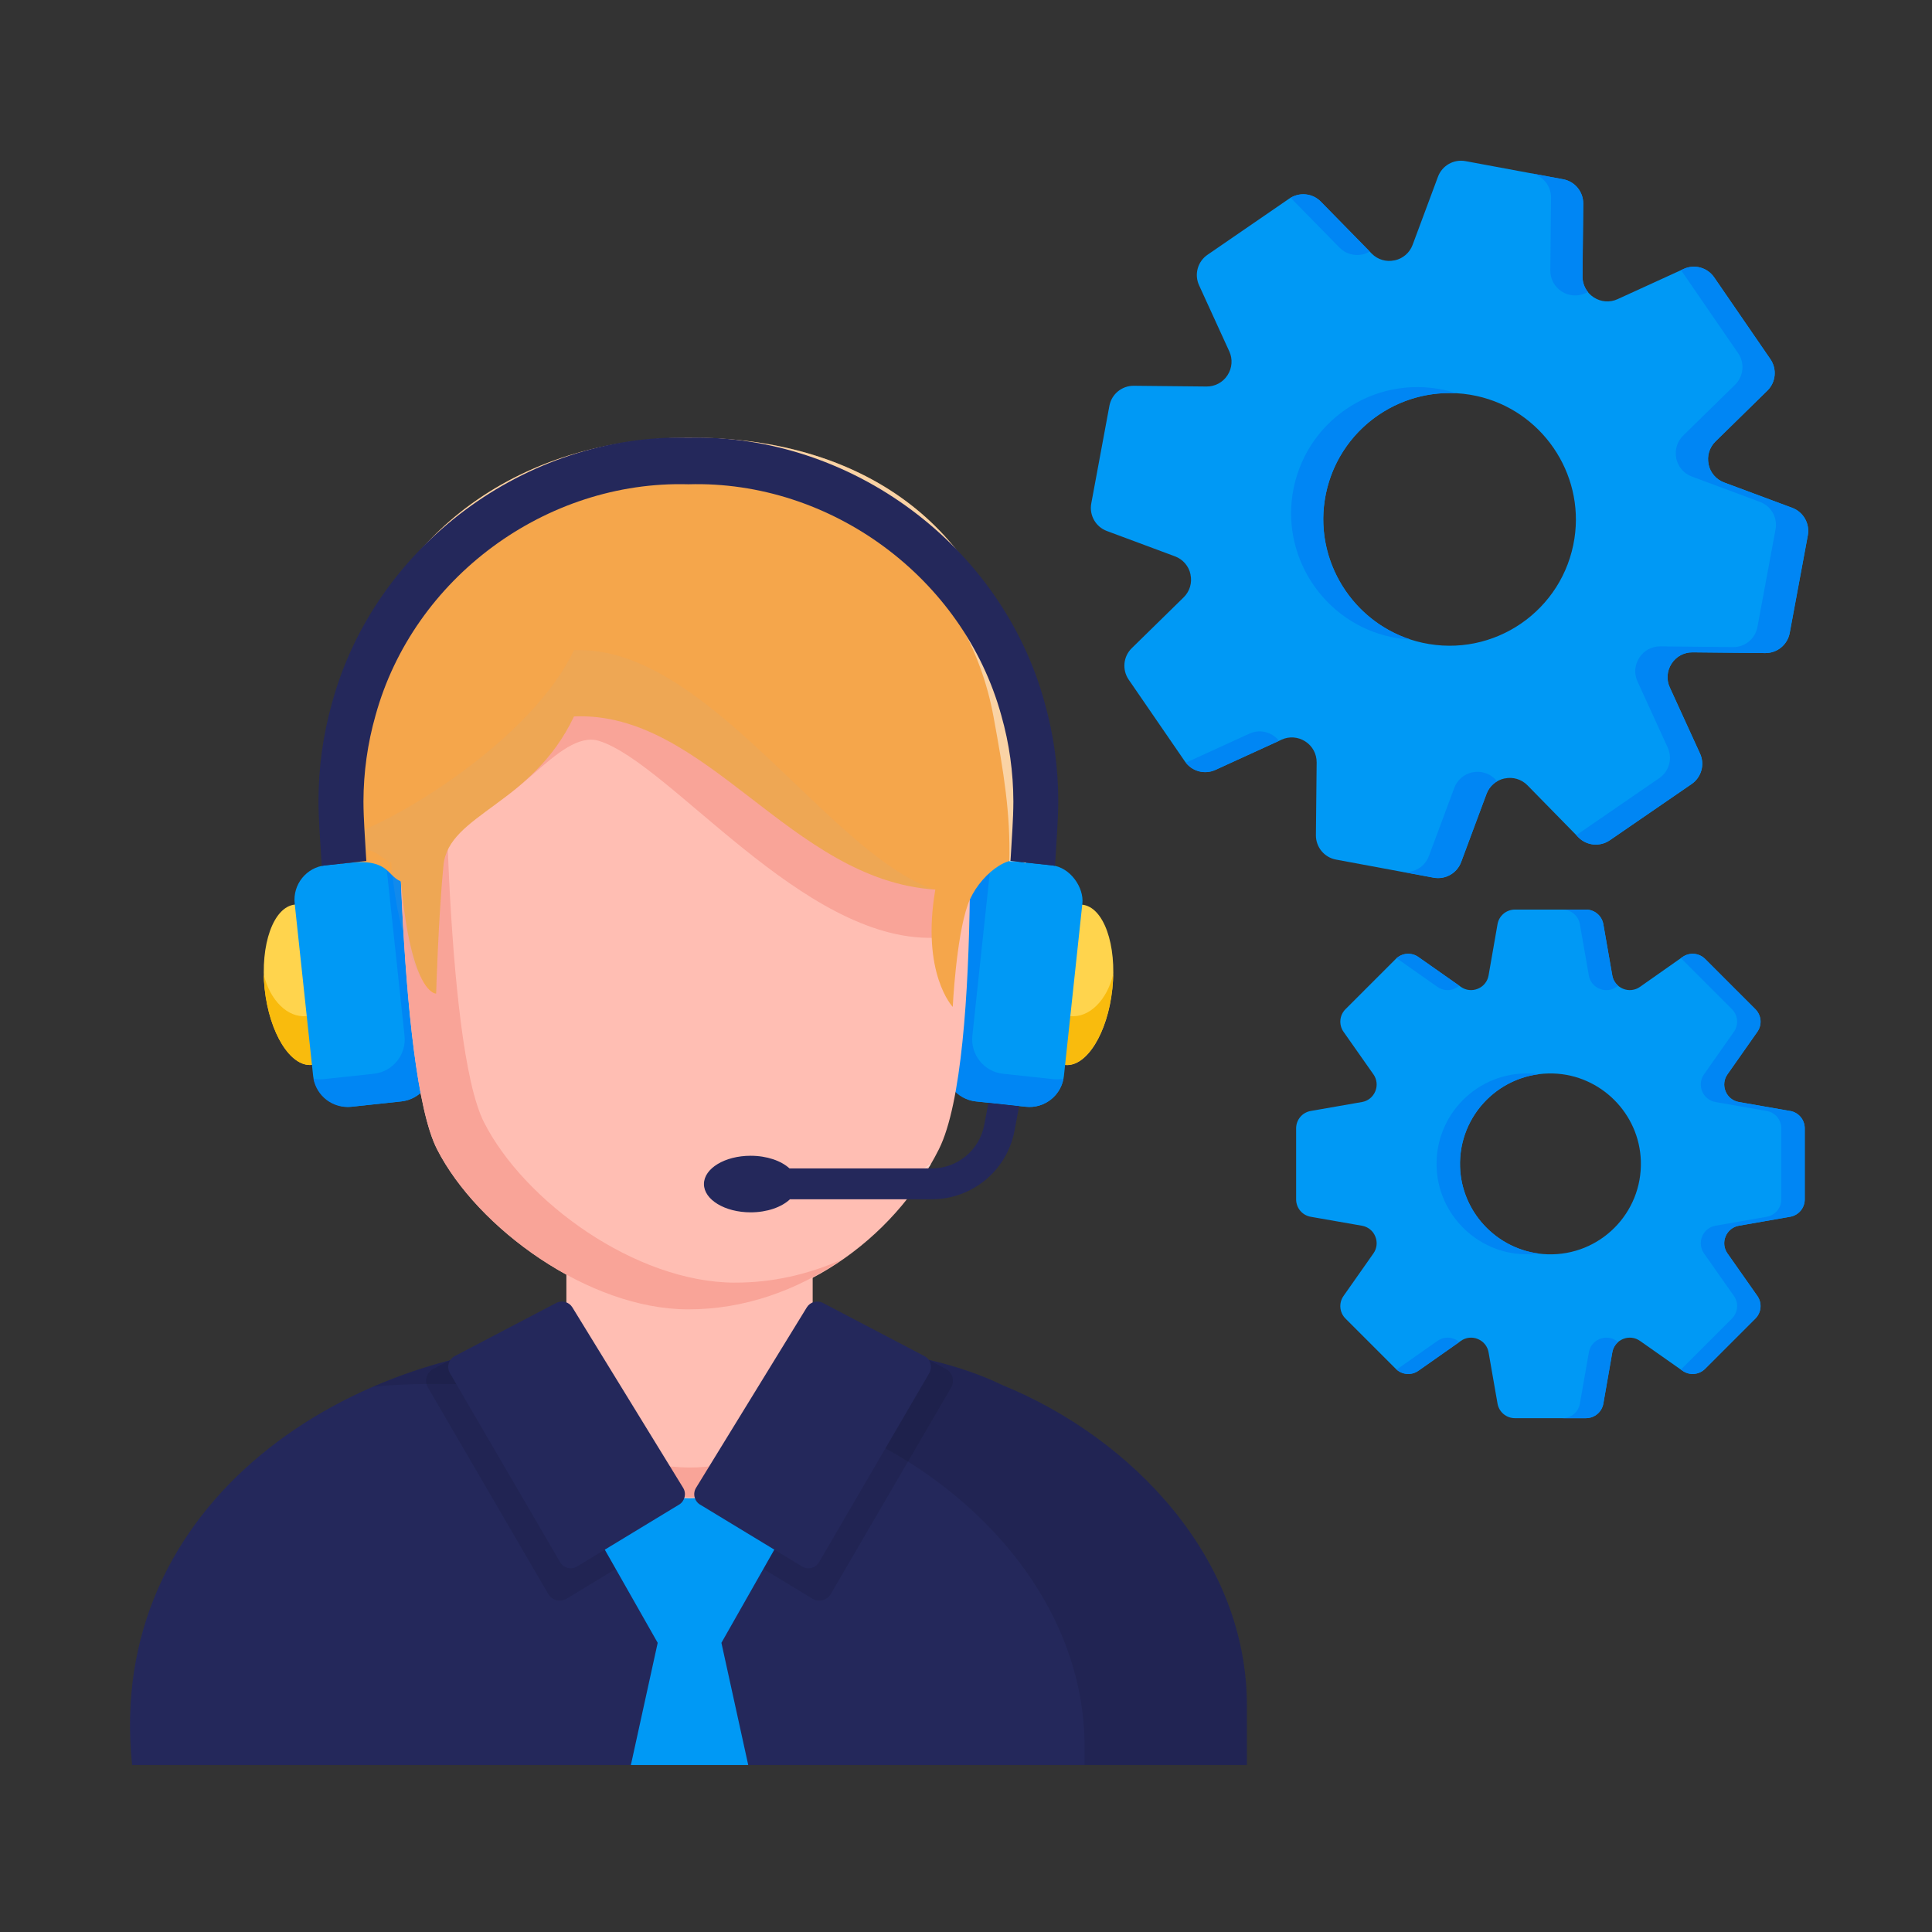 <svg xmlns="http://www.w3.org/2000/svg" viewBox="0 0 500 500" width="500" height="500" class="illustration"><rect x="0" y="0" width="500" height="500" fill="#333333" stroke="none"/><defs><style>.cls-1{fill:#ffbeb3;}.cls-2{fill:#fff;}.cls-3{fill:#f9bb0d;}.cls-4{fill:#f9a498;}.cls-5,.cls-6{isolation:isolate;}.cls-7{fill:#efe8e4;}.cls-7,.cls-8{mix-blend-mode:multiply;}.cls-9{mix-blend-mode:soft-light;opacity:.5;}.cls-8{opacity:.1;}.cls-6{opacity:.09;}.cls-10{fill:#afaaa8;}.cls-11{fill:#0086f4;}.cls-12{fill:#24285b;}.cls-13{fill:#ffd44d;}.cls-14{fill:#f5a64b;}.cls-15{fill:#0099f5;}</style></defs><g class="cls-5"><g id="Layer_1"><g><path class="cls-12" d="M322.69,441.9v14.89H34.19c-7.11-68.04,56.39-109.54,118.52-109.39,32.08,.35,77.13-3.25,106.63,11.03,33.9,13.81,63.64,45.25,63.35,83.47Z"></path><path class="cls-6" d="M322.69,441.9c.29-38.22-29.46-69.66-63.35-83.47-29.5-14.28-74.55-10.67-106.63-11.03-19.32-.05-38.77,3.94-56.19,11.49,4.72-.46,9.45-.72,14.19-.71,32.08,.35,77.13-3.25,106.63,11.03,33.9,13.81,63.64,45.25,63.35,83.47v4.11h42.01v-14.89Z"></path><path class="cls-6" d="M175.46,396.26l-28.8,17.47c-1.65,1-3.81,.46-4.78-1.22l-31.13-53.42c-.99-1.7-.36-3.89,1.38-4.81l28.66-15.01c1.61-.84,3.6-.3,4.55,1.25l31.27,50.96c1,1.63,.49,3.77-1.15,4.77Z"></path><path class="cls-6" d="M181.44,396.26l28.8,17.47c1.65,1,3.81,.46,4.78-1.22l31.13-53.42c.99-1.7,.36-3.89-1.38-4.81l-28.66-15.01c-1.61-.84-3.6-.3-4.55,1.25l-31.27,50.96c-1,1.63-.49,3.77,1.15,4.77Z"></path><path class="cls-15" d="M205.2,392.56l-26.75-9.82h0l-26.75,9.82,18.51,32.6-6.94,31.62h30.37l-6.94-31.62,18.51-32.6Z"></path><path class="cls-1" d="M178.45,387.75c-17.6,0-31.87-14.27-31.87-31.87v-84.73c.71-41.86,63.03-41.91,63.74,0v84.73c0,17.7-14.4,31.89-31.87,31.87Z"></path><path class="cls-4" d="M208.78,365.67c-9.05,29.28-51.89,28.93-60.68-.04,12.89,18.56,47.25,19.2,60.68,.04Z"></path><path class="cls-12" d="M175.73,389.4l-26.39,16.01c-1.52,.92-3.49,.42-4.38-1.11l-28.53-48.95c-.91-1.56-.33-3.57,1.27-4.4l26.26-13.75c1.48-.77,3.3-.27,4.17,1.15l28.66,46.69c.92,1.5,.44,3.46-1.06,4.37Z"></path><path class="cls-12" d="M181.2,389.4l26.39,16.01c1.52,.92,3.49,.42,4.38-1.11l28.53-48.95c.91-1.56,.33-3.57-1.27-4.4l-26.26-13.75c-1.48-.77-3.3-.27-4.17,1.15l-28.66,46.69c-.92,1.5-.44,3.46,1.06,4.37Z"></path><path class="cls-1" d="M115.01,239.84c-1.5-7.55-8.69-14.58-18.56-12.43-9.86,2.16-9.89,11.36-8.39,18.92,.08,.39,4.93,20.82,7.79,25.11,2.85,4.3,6.98,12.47,13.92,10.15,4.59-1.54,7.29-9.71,8.37-15.6,1.08-5.9-3.13-26.14-3.13-26.14Z"></path><path class="cls-1" d="M240.53,239.53c1.5-7.55,8.69-14.58,18.55-12.43,9.86,2.16,10.83,11.62,9.34,19.17-.08,.4-5.33,19.3-7.79,25.12-2.02,4.79-7.53,13.23-14.69,10.28-4.48-1.85-7.46-10.11-8.54-16.01-1.08-5.9,3.13-26.14,3.13-26.14Z"></path><g><g><g><ellipse class="cls-13" cx="78.49" cy="254.86" rx="10.06" ry="20.86" transform="translate(-26.66 9.79) rotate(-6.11)"></ellipse><g><path class="cls-13" d="M76.27,234.12c.22-.02,.43-.02,.64-.02-.21,0-.43,0-.64,.02Z"></path><path class="cls-3" d="M79.35,262.96c-4.92,.53-9.54-4.16-11.1-10.81,.02,1.23,.1,2.49,.23,3.77,1.23,11.45,6.7,20.26,12.22,19.67,5.52-.59,9.01-10.35,7.78-21.81-.14-1.28-.33-2.53-.57-3.74-.12,6.83-3.65,12.39-8.57,12.91Z"></path><path class="cls-13" d="M76.27,234.12c-.21,.02-.43,.06-.63,.11,.21-.04,.42-.09,.63-.11Z"></path></g></g><g><rect class="cls-15" x="78.54" y="223.08" width="30.97" height="62.85" rx="8.96" ry="8.96" transform="translate(-26.53 11.44) rotate(-6.11)"></rect><path class="cls-11" d="M99.8,222.67c.04,.23,.08,.46,.11,.69l4.78,44.67c.53,4.92-3.04,9.34-7.96,9.86l-12.97,1.39c-.9,.1-1.78,.05-2.63-.11,.85,4.56,5.07,7.77,9.75,7.26l12.97-1.39c4.92-.53,8.48-4.94,7.96-9.86l-4.78-44.67c-.43-4.02-3.46-7.13-7.23-7.85Z"></path></g></g><g><g><ellipse class="cls-13" cx="277.85" cy="254.86" rx="20.86" ry="10.06" transform="translate(-5.11 504.02) rotate(-83.89)"></ellipse><g><path class="cls-13" d="M280.07,234.12c-.22-.02-.43-.02-.64-.02,.21,0,.43,0,.64,.02Z"></path><path class="cls-3" d="M276.98,262.96c4.92,.53,9.54-4.16,11.1-10.81-.02,1.23-.1,2.49-.23,3.77-1.23,11.45-6.7,20.26-12.22,19.67-5.52-.59-9.01-10.35-7.78-21.81,.14-1.28,.33-2.53,.57-3.74,.12,6.83,3.65,12.39,8.57,12.91Z"></path><path class="cls-13" d="M280.07,234.12c.21,.02,.43,.06,.63,.11-.21-.04-.42-.09-.63-.11Z"></path></g></g><g><rect class="cls-15" x="246.83" y="223.08" width="30.97" height="62.85" rx="8.96" ry="8.96" transform="translate(496.07 535.46) rotate(-173.89)"></rect><path class="cls-11" d="M256.54,222.67c-.04,.23-.08,.46-.11,.69l-4.78,44.67c-.53,4.92,3.04,9.34,7.96,9.86l12.97,1.39c.9,.1,1.78,.05,2.63-.11-.85,4.56-5.07,7.77-9.75,7.26l-12.97-1.39c-4.92-.53-8.48-4.94-7.96-9.86l4.78-44.67c.43-4.02,3.46-7.13,7.23-7.85Z"></path></g></g></g><path class="cls-1" d="M250.16,183.02c0-32.77-20.3-65.66-74.06-65.66s-73.27,35.98-73.27,68.76c0,1.72-.17,90.84,10.27,111.3,10.44,20.46,39.17,41.34,64.83,41.44,28.06,.11,53.27-17.91,65.06-41.44,11.78-23.53,7.18-114.41,7.18-114.41Z"></path><path class="cls-4" d="M123.52,190.4c.46,.33,.88,.61,1.42,1.01,1.47,1.38-5.91,17.84-3.76,17.92,10.65,2.24,23.42-20.82,33.83-17.59,18.32,5.7,52.77,51.87,86.58,50.96,8.89-8.57,8.59-59.68,8.59-59.68,0-32.77-20.3-65.66-74.06-65.66-44.54,0-65.52,24.71-71.43,51.82,8.31,3.55,15.27,10.42,18.84,21.22Z"></path><g><path class="cls-7" d="M240.56,301.75c.11-.19,.25-.35,.36-.54-.6,.44-1.23,.83-1.85,1.26,.5-.22,.99-.48,1.49-.72Z"></path><path class="cls-4" d="M190.11,331.95c-25.66-.1-54.39-20.98-64.82-41.44-10.44-20.46-10.27-109.58-10.27-111.3,0-14.69,4.09-29.91,13.27-42.34,.96-2.68,2.07-5.31,3.37-7.87-20.5,13.25-28.81,35.83-28.81,57.12,0,1.72-.17,90.84,10.27,111.3,10.44,20.46,39.17,41.34,64.83,41.44,14.55,.06,28.25-4.88,39.79-12.82-8.58,3.77-17.92,5.95-27.61,5.9Z"></path></g><path class="cls-14" d="M262.19,175.2c-6.61-36.08-36.08-62.24-84.26-61.94-48.04,.3-79.61,29.74-85.92,63.14-2.71,14.3-5.09,30.89-3.97,47.09,12.92-1.79,11.78,3.05,15.72,4.62,2.69,29.47,9.11,29.03,9.11,29.03,0,0,.59-20.01,1.9-33.24,1.31-13.22,22.96-15.62,33.78-38.49,34.28-1.49,55.92,42.41,93.51,44.81-3.72,21.73,4.51,30.37,4.51,30.37,0,0,.87-17.95,3.9-26.46,2.64-7.42,11.02-13.92,14.92-10.7,1.87-13.5,.46-28.29-3.19-48.23Z"></path><g class="cls-9"><path class="cls-2" d="M262.19,175.2c-6.61-36.08-36.08-62.24-84.26-61.94-42.16,.26-71.63,22.98-82.48,51.12,13.51-23.14,40.61-40.52,77.43-40.75,48.18-.3,77.64,25.86,84.26,61.94,2.69,14.66,4.37,24.89,4.07,37.38,1.57,.29,3.04-.46,4.17,.47,1.87-13.5,.46-28.29-3.19-48.23Z"></path></g><g class="cls-8"><path class="cls-10" d="M148.54,168.27c-10.82,22.87-45.7,44.42-60.21,48.69-.05-.74-.06-1.61-.1-2.4-.27,7.15-.57,3.39-.19,8.93,8.13-6.69,9.24-1.81,13.18-.24,2.69,29.47,11.64,33.89,11.64,33.89,0,0,.59-20.01,1.9-33.24,1.31-13.22,22.96-15.62,33.78-38.49,34.13-1.49,55.75,42,93.04,44.75-27.5-9.55-58.76-63.38-93.04-61.89Z"></path></g><path class="cls-12" d="M83.29,224.1c.3-.06,.6-.11,.9-.14l10.62-1.14c-.03-.45-.06-.91-.09-1.34-.25-4.72-.64-9.37-.66-14.06,.02-7.51,1.06-15.03,3.12-22.25,9.79-35.59,44.09-60.89,80.98-59.84,36.89-1.06,71.19,24.25,80.98,59.83,2.06,7.22,3.1,14.74,3.12,22.25-.01,4.69-.41,9.34-.66,14.06-.03,.43-.06,.89-.09,1.34l10.62,1.14c.31,.03,.61,.08,.9,.14,.05-.81,.09-1.48,.12-1.93,.28-4.87,.7-9.84,.73-14.76,0-8.58-1.16-17.15-3.49-25.42-11.04-40.67-50.13-69.71-92.24-68.72-42.11-.99-81.2,28.06-92.24,68.72-2.33,8.27-3.49,16.84-3.49,25.42,.02,4.93,.44,9.89,.73,14.76,.03,.45,.07,1.11,.12,1.93Z"></path><path class="cls-12" d="M255.8,285.42l-1.08,5.71c-1.23,6.53-6.94,11.26-13.58,11.26h-36.81c-2.16-1.98-5.86-3.28-10.07-3.28-6.67,0-12.08,3.28-12.08,7.32s5.41,7.32,12.08,7.32c4.28,0,8.03-1.35,10.18-3.38h36.71c10.47,0,19.48-7.47,21.41-17.76l1.19-6.31-7.94-.87Z"></path></g><g><path class="cls-15" d="M463.18,163.81l4.69-25.26c.56-3.04-1.14-6.04-4.03-7.12l-17.65-6.57c-2.04-.76-3.55-2.51-4-4.64v-.07c-.47-2.13,.2-4.34,1.75-5.87l13.45-13.18c2.21-2.16,2.54-5.6,.79-8.15l-14.55-21.17c-1.75-2.55-5.08-3.47-7.89-2.18l-17.13,7.83c-1.98,.91-4.28,.73-6.11-.45l-.06-.04c-1.83-1.18-2.92-3.22-2.9-5.4l.19-18.83c.03-3.09-2.16-5.76-5.2-6.32l-25.26-4.69c-3.04-.56-6.04,1.14-7.12,4.03l-6.57,17.65c-.76,2.04-2.51,3.55-4.64,4h-.07c-2.13,.47-4.34-.2-5.87-1.75l-13.18-13.45c-2.16-2.21-5.6-2.54-8.15-.79l-21.17,14.55c-2.55,1.75-3.47,5.08-2.18,7.89l7.83,17.13c.91,1.98,.73,4.28-.45,6.11l-.04,.06c-1.18,1.83-3.22,2.92-5.4,2.9l-18.83-.19c-3.09-.03-5.76,2.16-6.32,5.2l-4.69,25.26c-.56,3.04,1.14,6.04,4.03,7.12l17.65,6.57c2.04,.76,3.55,2.51,4,4.64v.07c.47,2.13-.2,4.34-1.75,5.87l-13.45,13.18c-2.21,2.16-2.54,5.6-.79,8.15l14.55,21.17c1.75,2.55,5.08,3.47,7.89,2.18l17.13-7.83c1.98-.91,4.28-.73,6.11,.45l.06,.04c1.83,1.18,2.92,3.22,2.9,5.4l-.19,18.83c-.03,3.09,2.16,5.76,5.2,6.32l25.26,4.69c3.04,.56,6.04-1.14,7.12-4.03l6.57-17.65c.76-2.04,2.51-3.55,4.64-4h.07c2.13-.47,4.34,.2,5.87,1.75l13.18,13.45c2.16,2.21,5.6,2.54,8.15,.79l21.17-14.55c2.55-1.75,3.47-5.08,2.18-7.89l-7.83-17.13c-.91-1.98-.73-4.28,.45-6.11l.04-.06c1.18-1.83,3.22-2.92,5.4-2.9l18.83,.19c3.09,.03,5.76-2.16,6.32-5.2Zm-95.04,2.54c-16.73-3.66-27.9-19.91-25.31-36.84,2.85-18.69,20.86-31.07,39.33-27.03,16.73,3.66,27.9,19.91,25.31,36.84-2.85,18.7-20.86,31.07-39.33,27.03Z"></path><path class="cls-11" d="M396.21,44.85l8.34,1.55c3.04,.56,5.23,3.23,5.2,6.32l-.19,18.83c-.02,1.49,.5,2.9,1.41,4.03l-.68,.31c-1.98,.91-4.28,.73-6.11-.45l-.06-.04c-1.83-1.18-2.92-3.22-2.9-5.4l.19-18.83c.03-3.09-2.16-5.76-5.2-6.32Zm-31.14,120.67c-15-4.86-24.66-20.14-22.24-36.01,2.58-16.91,17.56-28.64,34.07-27.74-1-.32-2.03-.6-3.07-.83-18.47-4.04-36.48,8.33-39.33,27.03-2.58,16.93,8.58,33.18,25.31,36.84,1.76,.39,3.52,.62,5.26,.71Zm-18.39-101.43c1.52,1.56,3.74,2.22,5.87,1.77h.07c.67-.16,1.3-.42,1.88-.75l-12.66-12.92c-2.07-2.11-5.3-2.5-7.81-1l12.65,12.91Zm-17.16,126.26l-.06-.04c-1.83-1.19-4.13-1.36-6.11-.45l-16.44,7.52c1.8,2.3,4.96,3.09,7.65,1.86l16.45-7.52c-.42-.52-.91-.99-1.49-1.36Zm134.31-58.92l-17.65-6.57c-2.04-.76-3.55-2.51-4-4.64v-.07c-.47-2.13,.2-4.34,1.75-5.87l13.45-13.18c2.21-2.16,2.54-5.6,.79-8.15l-14.55-21.17c-1.75-2.55-5.08-3.47-7.89-2.18l-.69,.32c.08,.11,.17,.21,.24,.32l14.55,21.17c1.75,2.55,1.42,5.98-.79,8.15l-13.45,13.18c-1.56,1.52-2.22,3.74-1.77,5.87v.07c.47,2.13,1.97,3.88,4.01,4.64l17.65,6.57c2.9,1.08,4.6,4.08,4.03,7.12l-4.69,25.26c-.56,3.04-3.23,5.23-6.32,5.2l-18.83-.19c-2.18-.02-4.21,1.07-5.4,2.9l-.04,.06c-1.19,1.83-1.36,4.13-.45,6.11l7.83,17.13c1.29,2.81,.36,6.14-2.18,7.89l-21.17,14.55c-.11,.08-.23,.14-.34,.21l.53,.54c2.16,2.21,5.6,2.54,8.15,.79l21.17-14.55c2.55-1.75,3.47-5.08,2.18-7.89l-7.83-17.13c-.91-1.98-.73-4.28,.45-6.11l.04-.06c1.18-1.83,3.22-2.92,5.4-2.9l18.83,.19c3.09,.03,5.76-2.16,6.32-5.2l4.69-25.26c.56-3.04-1.14-6.04-4.03-7.12Zm-76.88,70.22c-1.52-1.56-3.74-2.22-5.87-1.77h-.07c-2.13,.47-3.88,1.97-4.64,4.01l-6.57,17.65c-1.08,2.9-4.08,4.6-7.12,4.03l8.34,1.55c3.04,.56,6.04-1.14,7.12-4.03l6.57-17.65c.52-1.39,1.51-2.53,2.76-3.26l-.52-.53Z"></path></g><g><path class="cls-15" d="M467.06,310.41v-18.4c0-2.21-1.59-4.11-3.77-4.49l-13.28-2.32c-1.54-.27-2.83-1.3-3.42-2.74l-.02-.05c-.6-1.44-.42-3.08,.48-4.36l7.75-11.03c1.27-1.81,1.06-4.27-.51-5.84l-13.01-13.01c-1.56-1.56-4.03-1.78-5.84-.51l-11.03,7.75c-1.28,.9-2.92,1.08-4.36,.48l-.05-.02c-1.44-.6-2.48-1.89-2.74-3.42l-2.32-13.28c-.38-2.18-2.27-3.77-4.49-3.77h-18.4c-2.21,0-4.11,1.59-4.49,3.77l-2.32,13.28c-.27,1.54-1.3,2.83-2.74,3.42l-.05,.02c-1.44,.6-3.08,.42-4.36-.48l-11.03-7.75c-1.81-1.27-4.27-1.06-5.84,.51l-13.01,13.01c-1.56,1.56-1.78,4.03-.51,5.84l7.75,11.03c.9,1.28,1.08,2.92,.48,4.36l-.02,.05c-.6,1.44-1.89,2.48-3.42,2.74l-13.28,2.32c-2.18,.38-3.77,2.27-3.77,4.49v18.4c0,2.21,1.59,4.11,3.77,4.49l13.28,2.32c1.54,.27,2.83,1.3,3.42,2.74l.02,.05c.6,1.44,.42,3.08-.48,4.36l-7.75,11.03c-1.27,1.81-1.06,4.27,.51,5.84l13.01,13.01c1.56,1.56,4.03,1.78,5.84,.51l11.03-7.75c1.28-.9,2.92-1.08,4.36-.48l.05,.02c1.44,.6,2.48,1.89,2.74,3.42l2.32,13.28c.38,2.18,2.27,3.77,4.49,3.77h18.4c2.21,0,4.11-1.59,4.49-3.77l2.32-13.28c.27-1.54,1.3-2.83,2.74-3.42l.05-.02c1.44-.6,3.08-.42,4.36,.48l11.03,7.75c1.81,1.27,4.27,1.06,5.84-.51l13.01-13.01c1.56-1.56,1.78-4.03,.51-5.84l-7.75-11.03c-.9-1.28-1.08-2.92-.48-4.36l.02-.05c.6-1.44,1.89-2.48,3.42-2.74l13.28-2.32c2.18-.38,3.77-2.27,3.77-4.49Zm-66.57,14.2c-12.26-.39-22.24-10.37-22.63-22.63-.43-13.53,10.63-24.59,24.16-24.16,12.26,.39,22.24,10.37,22.63,22.63,.43,13.53-10.63,24.59-24.16,24.16Z"></path><path class="cls-11" d="M404.38,235.4h6.07c2.21,0,4.11,1.59,4.49,3.77l2.32,13.28c.18,1.05,.73,1.98,1.52,2.66l-.44,.31c-1.28,.9-2.92,1.08-4.36,.48l-.05-.02c-1.44-.6-2.48-1.89-2.74-3.42l-2.32-13.28c-.38-2.18-2.27-3.77-4.49-3.77Zm-6.16,89.02c-11.2-1.46-19.99-10.96-20.36-22.45-.39-12.24,8.62-22.46,20.36-23.98-.75-.1-1.5-.16-2.27-.18-13.53-.43-24.59,10.63-24.16,24.16,.39,12.26,10.37,22.24,22.63,22.63,1.29,.04,2.56-.02,3.8-.18Zm-26.19-69c1.28,.9,2.92,1.08,4.36,.48l.05-.02c.46-.19,.86-.45,1.23-.77l-10.6-7.44c-1.73-1.22-4.06-1.07-5.63,.31l10.59,7.44Zm4.41,91.13l-.05-.02c-1.44-.6-3.08-.42-4.36,.48l-10.59,7.44c1.57,1.38,3.89,1.53,5.63,.31l10.6-7.44c-.36-.31-.77-.58-1.23-.77Zm86.86-59.02l-13.28-2.32c-1.54-.27-2.83-1.3-3.42-2.74l-.02-.05c-.6-1.44-.42-3.08,.48-4.36l7.75-11.03c1.27-1.81,1.06-4.27-.51-5.84l-13.01-13.01c-1.56-1.56-4.03-1.78-5.84-.51l-.44,.31c.07,.06,.14,.13,.21,.19l13.01,13.01c1.56,1.56,1.78,4.03,.51,5.84l-7.75,11.03c-.9,1.28-1.08,2.92-.48,4.36l.02,.05c.6,1.44,1.89,2.48,3.42,2.74l13.28,2.32c2.18,.38,3.77,2.27,3.77,4.49v18.4c0,2.21-1.59,4.11-3.77,4.49l-13.28,2.32c-1.54,.27-2.83,1.3-3.42,2.74l-.02,.05c-.6,1.44-.42,3.08,.48,4.36l7.75,11.03c1.27,1.81,1.06,4.27-.51,5.84l-13.01,13.01c-.07,.07-.14,.13-.21,.19l.44,.31c1.81,1.27,4.27,1.06,5.84-.51l13.01-13.01c1.56-1.56,1.78-4.03,.51-5.84l-7.75-11.03c-.9-1.28-1.08-2.92-.48-4.36l.02-.05c.6-1.44,1.89-2.48,3.42-2.74l13.28-2.32c2.18-.38,3.77-2.27,3.77-4.49v-18.4c0-2.21-1.59-4.11-3.77-4.49Zm-44.95,59.48c-1.28-.9-2.92-1.08-4.36-.48l-.05,.02c-1.44,.6-2.48,1.89-2.74,3.42l-2.32,13.28c-.38,2.18-2.27,3.77-4.49,3.77h6.07c2.21,0,4.11-1.59,4.49-3.77l2.32-13.28c.18-1.05,.73-1.98,1.52-2.66l-.44-.31Z"></path></g></g></g></svg>